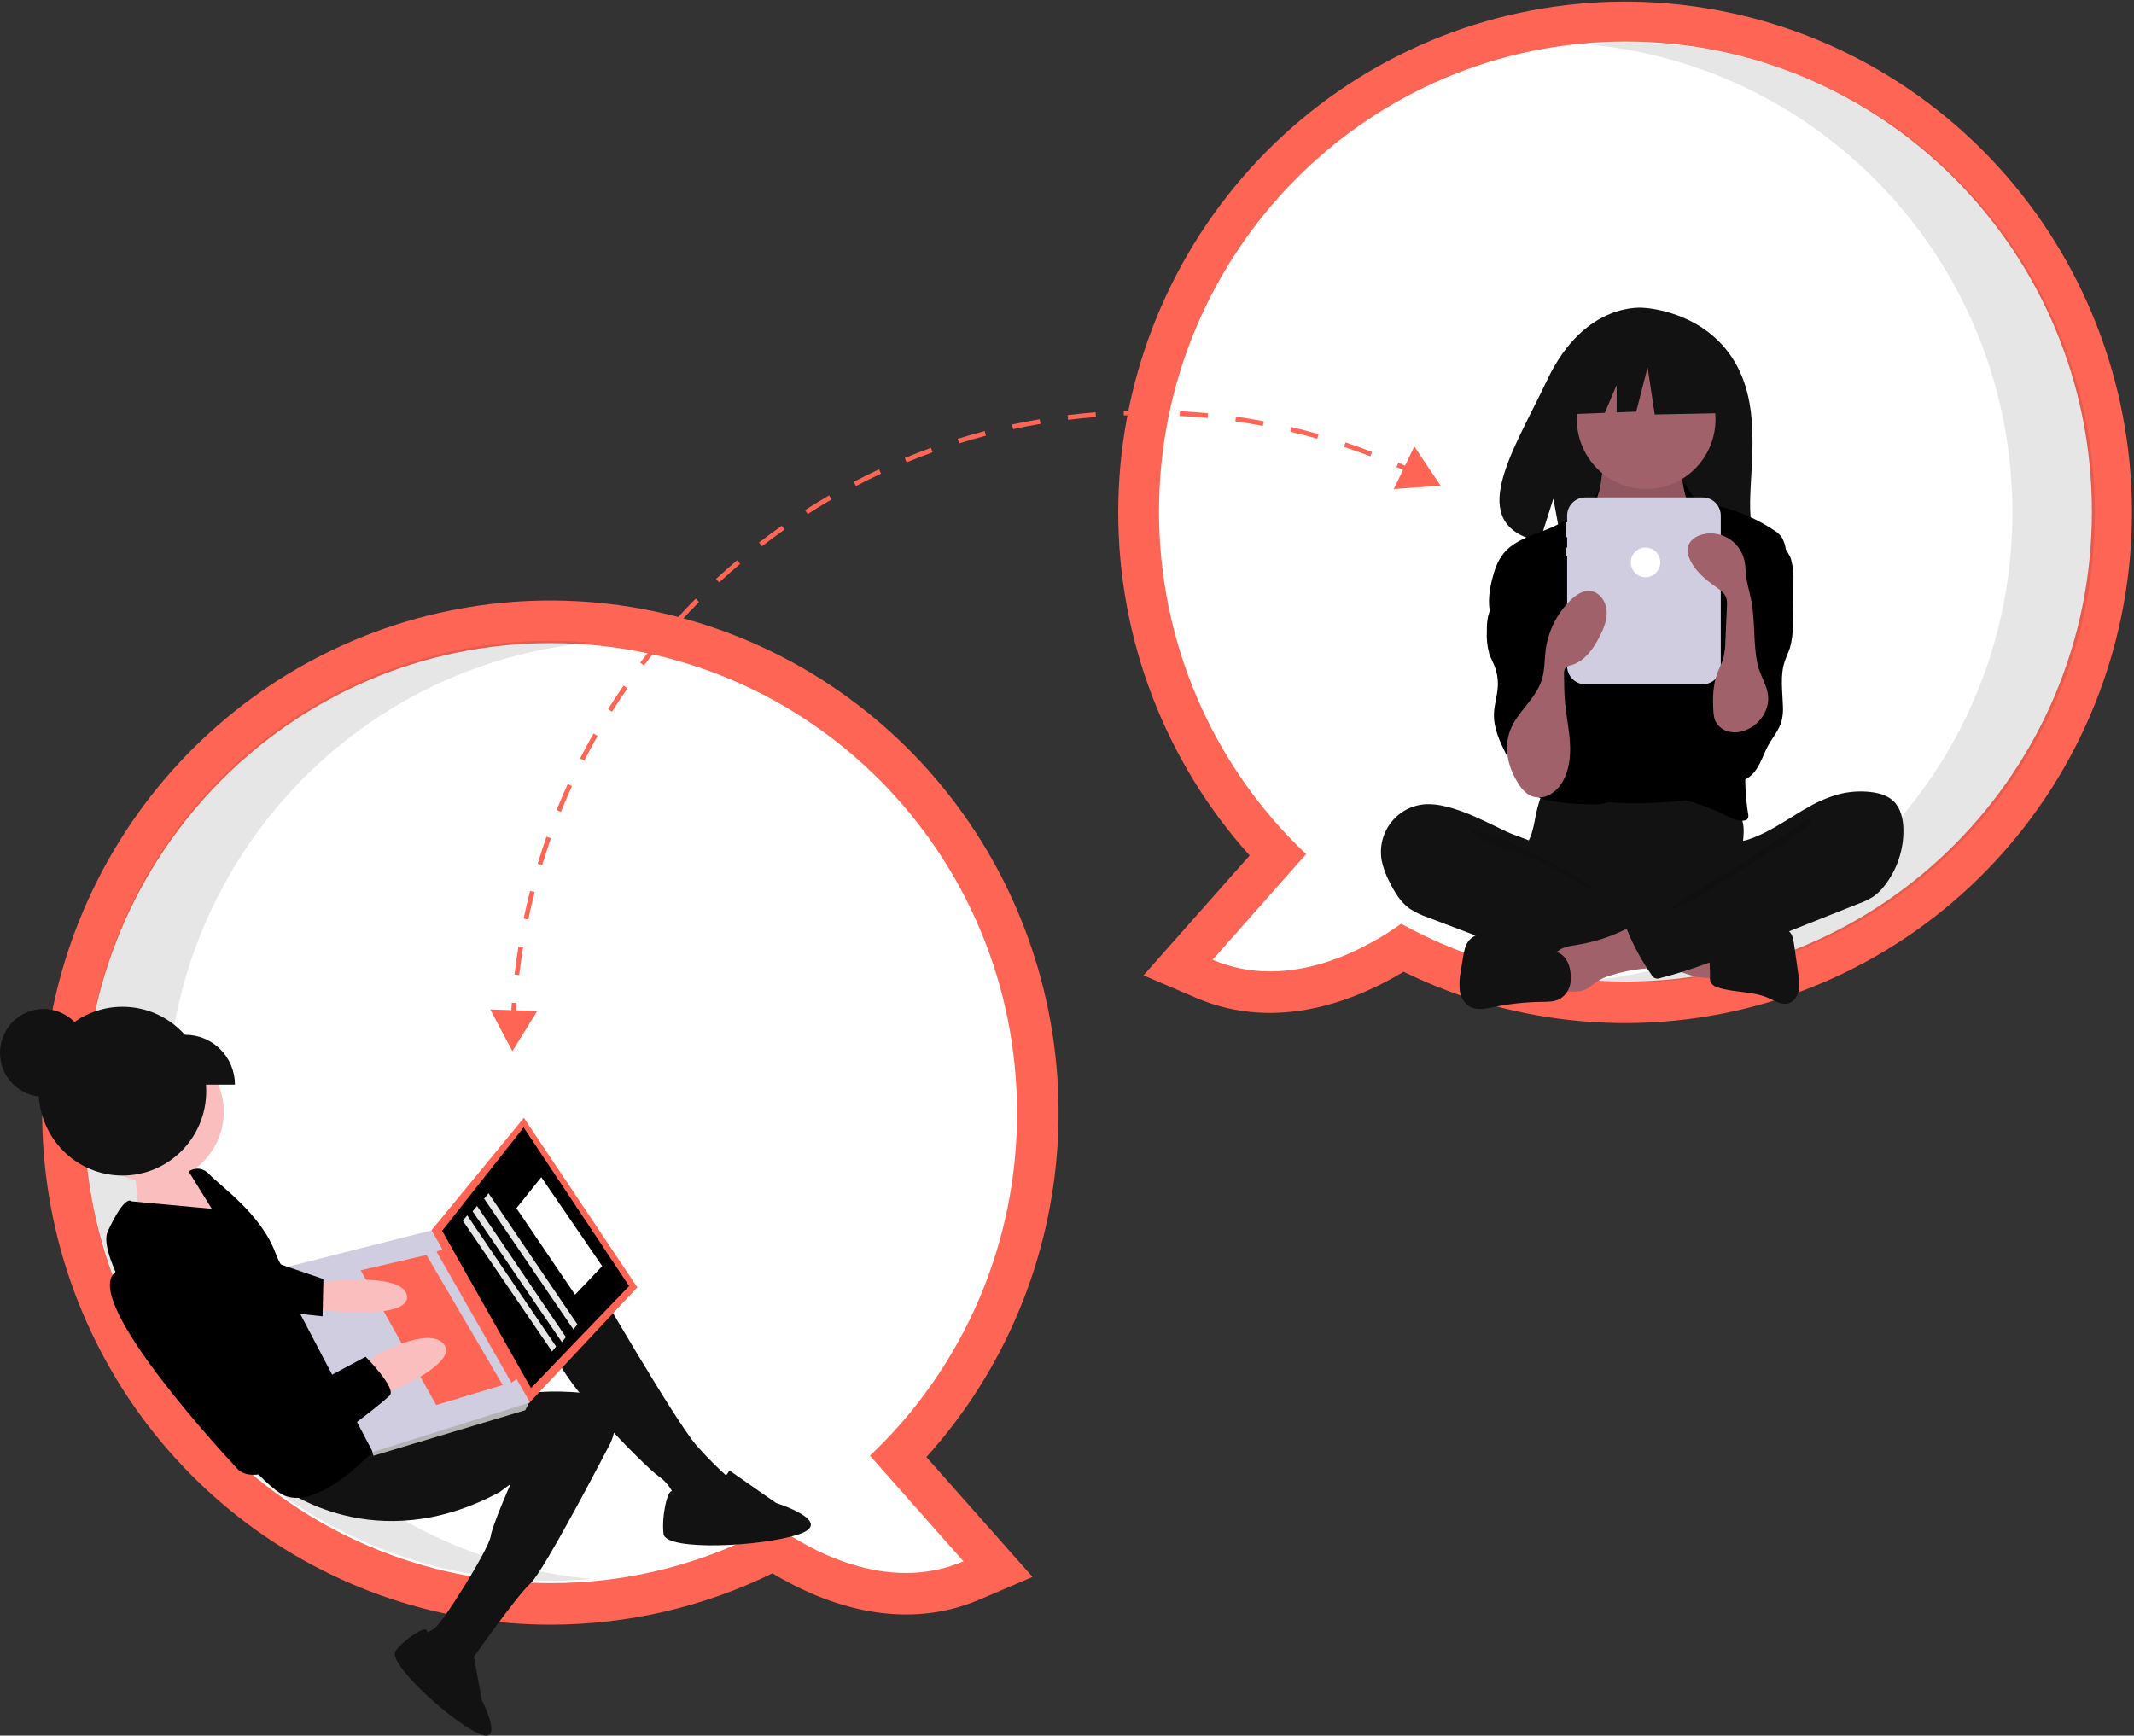 <svg width="477" height="388" viewBox="0 0 477 388" fill="none" xmlns="http://www.w3.org/2000/svg">
<rect x="0" y="0" width="477" height="388" fill="#333333" stroke="none"/>
<g clip-path="url(#clip0_92_2)">
<path d="M313.735 217.234C303.676 223.313 285.756 230.931 267.443 223.102L255.605 218.042L279.327 191.243C260.397 170.208 249.924 142.819 249.953 114.421C249.982 86.024 260.51 58.657 279.483 37.661C298.456 16.665 324.511 3.548 352.564 0.87C380.616 -1.808 408.652 6.146 431.199 23.178C453.746 40.21 469.186 65.099 474.505 92.985C479.824 120.872 474.641 149.756 459.966 173.999C445.292 198.241 422.18 216.103 395.142 224.097C368.103 232.091 339.079 229.645 313.735 217.234ZM268.283 114.357C268.23 127.448 270.867 140.408 276.025 152.422C281.184 164.436 288.754 175.244 298.259 184.167L304.802 190.364L289.875 207.227C297.65 205.637 304.422 201.398 307.856 198.936L312.568 195.557L317.636 198.364C331.644 206.093 347.357 210.143 363.327 210.142C415.734 210.142 458.371 167.173 458.371 114.357C458.371 61.542 415.734 18.573 363.327 18.573C310.92 18.573 268.283 61.542 268.283 114.357Z" fill="#FF6554"/>
<path d="M259.068 114.358C259.068 56.328 305.746 9.287 363.327 9.287C420.908 9.287 467.586 56.328 467.586 114.358C467.586 172.387 420.908 219.428 363.327 219.428C345.803 219.454 328.557 215.008 313.198 206.503C305.991 211.671 288.41 221.979 271.041 214.554L291.948 190.935C281.555 181.121 273.274 169.26 267.618 156.087C261.962 142.914 259.052 128.711 259.068 114.358Z" fill="white"/>
<path opacity="0.1" d="M449.825 114.585C449.825 59.686 408.044 14.629 354.781 9.927C357.818 9.659 360.89 9.514 363.996 9.514C421.576 9.514 468.255 56.556 468.255 114.585C468.255 172.614 421.576 219.656 363.996 219.656C360.894 219.656 357.828 219.509 354.795 219.242C408.052 214.533 449.825 169.479 449.825 114.585Z" fill="black"/>
<path d="M123.074 363.2C97.022 363.213 71.759 354.201 51.516 337.675C31.274 321.149 17.283 298.113 11.888 272.428C6.493 246.744 10.022 219.97 21.884 196.596C33.745 173.221 53.219 154.666 77.04 144.039C100.862 133.412 127.584 131.36 152.729 138.226C177.873 145.092 199.912 160.46 215.151 181.753C230.39 203.046 237.904 228.971 236.434 255.183C234.963 281.395 224.597 306.302 207.073 325.728L230.796 352.527L218.958 357.588C200.645 365.416 182.724 357.799 172.666 351.719C157.208 359.272 140.253 363.197 123.074 363.2ZM123.074 153.058C70.666 153.058 28.029 196.027 28.029 248.843C28.029 301.658 70.666 344.627 123.074 344.627C139.044 344.629 154.757 340.578 168.765 332.849L173.832 330.043L178.544 333.421C181.978 335.884 188.75 340.123 196.526 341.713L181.598 324.849L188.142 318.652C197.647 309.729 205.216 298.921 210.375 286.907C215.534 274.893 218.17 261.933 218.118 248.843C218.118 196.027 175.481 153.058 123.074 153.058Z" fill="#FF6554"/>
<path d="M227.332 248.842C227.332 190.813 180.654 143.771 123.073 143.771C65.492 143.771 18.814 190.813 18.814 248.842C18.814 306.871 65.492 353.913 123.073 353.913C140.597 353.939 157.843 349.493 173.202 340.988C180.409 346.156 197.99 356.463 215.359 349.039L194.452 325.42C204.845 315.606 213.126 303.745 218.782 290.572C224.438 277.399 227.348 263.196 227.332 248.842Z" fill="white"/>
<path opacity="0.1" d="M37.244 248.312C37.244 193.413 79.024 148.356 132.288 143.654C129.251 143.386 126.179 143.241 123.073 143.241C65.492 143.241 18.814 190.283 18.814 248.312C18.814 306.341 65.492 353.383 123.073 353.383C126.174 353.383 129.241 353.236 132.273 352.968C79.017 348.259 37.244 303.205 37.244 248.312Z" fill="black"/>
<path d="M387.803 80.977C380.981 69.361 367.485 68.819 367.485 68.819C367.485 68.819 354.334 67.124 345.898 84.816C338.035 101.305 327.183 117.227 344.151 121.087L347.216 111.473L349.114 121.802C351.53 121.978 353.954 122.019 356.374 121.927C374.546 121.336 391.852 122.1 391.295 115.529C390.554 106.793 394.366 92.153 387.803 80.977Z" fill="#121212"/>
<path d="M343.183 182.703C342.982 183.981 342.691 185.242 342.312 186.478C341.886 187.688 341.227 188.807 340.836 190.029C339.592 193.924 341.317 198.268 344.071 201.275C346.46 203.872 349.544 205.717 352.95 206.588C355.457 207.129 358.015 207.399 360.579 207.396C367.671 207.638 374.944 207.855 381.664 205.558C383.787 204.815 385.837 203.876 387.79 202.754C388.406 202.458 388.949 202.027 389.379 201.493C389.829 200.71 390.029 199.806 389.953 198.905C389.938 195.875 389.328 192.861 389.473 189.835C389.553 188.159 389.864 186.484 389.711 184.813C389.499 182.915 388.71 181.13 387.452 179.701C386.195 178.273 384.53 177.271 382.685 176.833C380.779 176.42 378.802 176.645 376.861 176.833C371.824 177.321 366.765 177.549 361.705 177.516C356.534 177.483 351.395 176.687 346.251 176.604C344.729 176.58 344.76 177.052 344.275 178.536C343.829 179.902 343.464 181.293 343.183 182.703Z" fill="#121212"/>
<path d="M357.856 107.895C357.608 109.206 357.339 110.565 356.557 111.643C355.658 112.882 354.191 113.591 353.223 114.777C351.767 116.563 351.683 119.076 351.677 121.388C351.672 123.517 351.714 125.789 352.893 127.556C353.732 128.655 354.773 129.579 355.959 130.28C360.378 133.282 365.153 136.337 370.482 136.436C372.689 136.477 375.056 135.902 376.509 134.227C377.136 133.439 377.629 132.553 377.968 131.603C379.331 128.218 380.156 124.639 380.416 120.996C380.612 119.283 380.453 117.548 379.95 115.9C379.302 114.082 377.994 112.585 377.129 110.861C376.106 108.81 375.732 106.493 376.057 104.222C376.1 104.062 376.087 103.892 376.02 103.741C375.948 103.66 375.86 103.597 375.76 103.556C375.661 103.515 375.553 103.498 375.446 103.507L364.882 102.74C363.898 102.691 362.918 102.578 361.948 102.402C361.379 102.285 359.874 101.47 359.331 101.687C358.326 102.088 358.062 106.808 357.856 107.895Z" fill="#A0616A"/>
<path opacity="0.1" d="M357.856 108.227C357.608 109.539 357.339 110.898 356.557 111.975C355.658 113.215 354.191 113.923 353.223 115.11C351.767 116.896 351.683 119.408 351.677 121.72C351.672 123.85 351.714 126.121 352.893 127.889C353.732 128.987 354.773 129.912 355.959 130.613C360.378 133.614 365.153 136.669 370.482 136.768C372.689 136.809 375.056 136.235 376.509 134.559C377.136 133.772 377.629 132.885 377.968 131.935C379.331 128.551 380.156 124.971 380.416 121.328C380.612 119.616 380.453 117.881 379.95 116.233C379.302 114.414 377.994 112.918 377.129 111.193C376.106 109.143 375.732 106.826 376.057 104.554C376.1 104.394 376.087 104.224 376.02 104.073C375.948 103.992 375.86 103.929 375.76 103.888C375.661 103.848 375.553 103.831 375.446 103.839L364.882 103.073C363.898 103.023 362.918 102.91 361.948 102.735C361.379 102.618 359.874 101.803 359.331 102.019C358.326 102.421 358.062 107.14 357.856 108.227Z" fill="black"/>
<path d="M367.959 109.323C376.52 109.323 383.459 102.329 383.459 93.702C383.459 85.075 376.52 78.082 367.959 78.082C359.399 78.082 352.459 85.075 352.459 93.702C352.459 102.329 359.399 109.323 367.959 109.323Z" fill="#A0616A"/>
<path d="M360.03 128.689C360.796 129.582 361.719 130.326 362.752 130.881C363.83 131.33 364.988 131.552 366.154 131.534C368.948 131.613 371.977 131.097 373.92 129.073C376.426 126.463 376.343 122.254 378.307 119.21C378.465 118.934 378.681 118.696 378.94 118.512C379.269 118.332 379.641 118.245 380.016 118.263C382.496 118.24 384.657 119.861 386.607 121.406C387.525 122.042 388.312 122.851 388.927 123.787C389.312 124.545 389.576 125.36 389.709 126.202C390.677 130.962 390.99 135.829 391.301 140.678C391.473 143.357 391.645 146.038 391.632 148.722C391.59 157.564 389.551 166.259 387.523 174.862C387.261 175.97 386.904 177.209 385.903 177.74C385.457 177.942 384.979 178.06 384.49 178.088C378.682 178.775 372.861 179.464 367.013 179.554C364.731 179.59 362.45 179.534 360.17 179.387C359.777 179.382 359.388 179.314 359.017 179.185C358.513 178.941 358.08 178.571 357.76 178.109C354.597 174.092 354.41 168.539 354.43 163.41C354.48 150.872 354.924 138.344 355.764 125.826C355.833 124.793 355.848 123.538 355.11 122.725C356.548 124.873 358.196 126.871 360.03 128.689Z" fill="black"/>
<path d="M356.747 110.652C356.223 111.607 352.364 113.978 351.619 114.77C347.456 119.192 339.857 119.026 336.05 123.763C334.71 125.43 334.014 127.524 333.502 129.605C332.778 132.55 332.392 135.761 333.605 138.537C334.771 141.208 337.228 143.055 338.896 145.441C340.727 148.061 341.551 151.243 342.34 154.347C342.922 156.639 343.51 158.988 343.283 161.344C343.025 164.022 341.739 166.473 340.98 169.053C340.221 171.632 340.09 174.704 341.845 176.731C343.135 178.22 345.157 178.811 347.091 179.143C349.567 179.518 352.064 179.737 354.568 179.799C356.778 179.897 359.214 179.916 360.913 178.489C362.254 177.362 362.836 175.534 362.912 173.776C362.987 172.018 362.624 170.276 362.397 168.532C362.161 166.724 362.071 164.9 361.995 163.078C361.655 154.903 361.609 146.722 361.856 138.536C361.98 136.834 361.898 135.124 361.609 133.443C361.135 131.253 359.961 129.296 358.981 127.284C357.023 123.495 356.136 119.236 356.417 114.973C356.714 110.591 358.61 107.253 356.747 110.652Z" fill="black"/>
<path d="M378.513 110.984C379.31 111.81 382.02 112.082 383.034 112.614C383.988 113.059 384.984 113.406 386.006 113.651C389.706 114.727 393.226 116.355 396.447 118.481C397.117 118.875 397.708 119.391 398.193 120.001C398.704 120.838 399.033 121.775 399.159 122.749C399.656 125.229 400.155 127.738 400.043 130.265C399.925 132.947 399.123 135.545 398.328 138.108L395.356 147.682C393.138 154.829 390.905 162.047 390.281 169.509C389.936 173.644 390.089 177.807 390.738 181.905C390.799 182.105 390.818 182.315 390.792 182.522C390.766 182.729 390.697 182.928 390.589 183.106C390.393 183.301 390.135 183.421 389.861 183.444C388.426 183.67 387.038 182.933 385.739 182.28C381.767 180.288 377.528 178.891 373.156 178.131C374.864 175.643 376.182 172.904 377.064 170.012C377.565 168.175 377.959 166.31 378.245 164.428L379.627 156.37C380.19 153.424 380.586 150.449 380.813 147.459C380.918 146.337 380.853 145.205 380.621 144.102C380.302 143.053 379.879 142.039 379.358 141.075C377.08 136.299 376.011 130.849 376.907 125.627C377.3 123.341 378.062 121.053 377.744 118.756C377.438 116.548 377.756 114.832 377.194 112.646C374.885 103.672 377.013 109.43 378.513 110.984Z" fill="black"/>
<path d="M336.01 131.315C334.972 133.487 333.235 135.337 332.644 137.674C332.414 138.766 332.316 139.882 332.351 140.997C332.248 142.679 332.413 144.366 332.84 145.995C333.17 147.026 333.707 147.976 334.093 148.986C334.632 150.397 334.872 151.906 334.798 153.417C334.694 155.509 333.988 157.54 333.933 159.634C333.847 162.928 335.358 166.024 336.833 168.964C337.204 168.038 337.772 167.204 338.496 166.522C339.22 165.839 340.084 165.325 341.026 165.014C341.968 164.703 342.966 164.603 343.951 164.722C344.935 164.84 345.882 165.174 346.725 165.7C347.063 165.282 347.223 164.746 347.171 164.21C347.28 160.389 347.385 156.568 347.487 152.747C347.646 146.837 347.798 140.849 346.449 135.096C345.84 132.498 344.893 129.91 343.155 127.896C342.241 126.835 339.135 124.04 337.634 125.229C336.958 125.763 337.116 127.218 337.009 127.955C336.848 129.119 336.511 130.252 336.01 131.315Z" fill="black"/>
<path d="M400.347 125.055C400.765 126.621 400.944 128.243 400.877 129.863C400.897 133.166 400.854 136.469 400.747 139.771C400.763 141.465 400.548 143.152 400.108 144.787C399.773 145.85 399.255 146.847 398.909 147.906C397.871 151.081 398.438 154.525 398.527 157.867C398.59 158.948 398.498 160.033 398.255 161.089C397.707 163.16 396.235 164.834 395.207 166.711C394.231 168.494 393.642 170.492 392.477 172.156C391.311 173.819 389.293 175.136 387.337 174.626C385.855 174.239 384.802 172.917 384.074 171.56C382.484 168.577 381.941 165.14 382.531 161.806C383.262 157.75 385.626 154.152 386.479 150.12C387.65 144.584 385.87 138.871 385.923 133.21C385.899 132.323 386.019 131.437 386.277 130.589C386.724 129.296 387.684 128.263 388.572 127.226C389.681 125.93 390.711 124.568 391.656 123.147C392.291 122.192 393.154 119.736 394.28 119.532C396.795 119.076 399.723 123.097 400.347 125.055Z" fill="black"/>
<path d="M322.964 180.241C321.573 179.889 320.141 179.735 318.708 179.785C317.203 179.869 315.732 180.275 314.394 180.976C313.057 181.677 311.882 182.656 310.949 183.85C310.017 185.044 309.347 186.424 308.984 187.899C308.621 189.374 308.575 190.91 308.847 192.404C309.194 194.023 309.761 195.586 310.533 197.048C311.662 199.356 313.015 201.659 315.105 203.139C316.364 203.952 317.719 204.602 319.139 205.074L330.144 209.252C331.763 209.867 333.382 210.481 335.017 211.051C343.231 213.912 351.794 215.628 360.469 216.151C363.109 216.4 365.77 216.264 368.371 215.747C369 215.664 369.577 215.35 369.99 214.866C370.2 214.497 370.323 214.086 370.352 213.662L371.029 208.885C371.18 208.219 371.16 207.526 370.971 206.871C370.661 206.068 369.883 205.563 369.142 205.134C361.907 200.946 353.46 198.636 347.37 192.888C345.937 191.535 344.737 189.39 342.995 188.471C341.02 187.429 338.694 186.834 336.652 185.874C332.189 183.774 327.801 181.362 322.964 180.241Z" fill="#121212"/>
<path opacity="0.1" d="M333.95 186.682C337.84 187.91 354.262 196.42 357.077 199.391C356.699 199.528 343.898 192.298 343.514 192.182C339.993 191.207 336.545 189.983 333.195 188.517C332.528 188.206 328.862 186.745 329.028 185.897C329.215 184.94 333.26 186.464 333.95 186.682Z" fill="black"/>
<path d="M382.476 218.628C382.697 218.645 382.916 218.58 383.093 218.445C383.17 218.345 383.227 218.23 383.26 218.107C383.293 217.985 383.302 217.856 383.285 217.73L383.267 211.222C381.41 210.33 379.333 210.044 377.294 209.769L367.78 208.488C367.998 208.517 366.292 212.617 366.554 213.165C367.015 214.13 370.538 214.985 371.533 215.44C374.99 217.024 378.582 218.765 382.476 218.628Z" fill="#A0616A"/>
<path d="M352.626 211.199C350.83 211.487 348.825 211.742 347.662 213.152C346.187 214.939 346.815 217.603 347.518 219.816C347.561 220.102 347.661 220.376 347.81 220.623C347.96 220.869 348.158 221.083 348.391 221.251C348.624 221.419 348.889 221.538 349.168 221.601C349.448 221.665 349.738 221.671 350.02 221.62C351.658 221.724 353.401 221.806 354.833 220.996C355.481 220.564 356.105 220.097 356.702 219.596C357.758 218.888 358.918 218.353 360.14 218.012C362.386 217.3 364.698 216.82 367.04 216.579C367.963 216.536 368.877 216.374 369.758 216.096C370.199 215.953 370.6 215.709 370.932 215.385C371.264 215.06 371.518 214.662 371.673 214.223C372.004 213.04 371.322 211.834 370.668 210.797C369.914 209.438 368.935 208.219 367.774 207.193C366.002 205.805 365.125 206.87 363.339 207.758C359.959 209.44 356.348 210.599 352.626 211.199Z" fill="#A0616A"/>
<path d="M347.932 212.83L336.526 209.432C335.158 208.952 333.728 208.673 332.281 208.603C331.557 208.573 330.834 208.7 330.162 208.974C329.49 209.248 328.884 209.663 328.383 210.192C327.499 211.238 327.246 212.668 327.025 214.024L326.554 216.926C326.239 218.388 326.15 219.891 326.29 221.381C326.365 222.126 326.609 222.844 327.002 223.48C327.394 224.116 327.926 224.653 328.555 225.051C330.134 225.919 332.068 225.495 333.83 225.132C337.388 224.399 341.007 224.008 344.639 223.964C346.004 223.948 347.436 223.965 348.642 223.321C349.342 222.902 349.931 222.318 350.356 221.618C350.781 220.919 351.03 220.125 351.082 219.306C351.306 216.828 350.486 213.591 347.932 212.83Z" fill="#121212"/>
<path d="M386.959 209.869C388.438 209.608 389.743 208.761 391.16 208.261C393.154 207.557 395.315 207.557 397.428 207.565C398.205 207.494 398.986 207.651 399.675 208.019C400.606 208.643 400.845 209.893 401.003 211.008L401.958 217.738C402.213 218.994 402.239 220.286 402.036 221.551C401.755 222.798 400.912 224.001 399.684 224.322C398.192 224.713 396.73 223.753 395.322 223.122C391.802 221.546 387.711 221.949 384.041 220.77C383.69 220.699 383.358 220.554 383.067 220.345C382.776 220.135 382.532 219.865 382.352 219.554C382.227 219.18 382.182 218.783 382.221 218.391C382.284 216.227 381.831 213.273 382.477 211.206C383.059 209.347 385.309 209.869 386.959 209.869Z" fill="#121212"/>
<path d="M411.097 177.532C413.376 176.956 415.739 176.793 418.074 177.052C419.939 177.259 421.861 177.782 423.223 179.083C424.881 180.667 425.413 183.116 425.458 185.417C425.531 190.001 424.022 194.468 421.19 198.056C420.498 198.963 419.676 199.761 418.75 200.423C417.751 201.053 416.686 201.57 415.575 201.965L390.931 211.761C384.447 214.338 377.941 216.923 371.179 218.622C370.994 218.712 370.793 218.763 370.588 218.774C370.383 218.784 370.178 218.754 369.985 218.683C369.792 218.612 369.614 218.504 369.464 218.363C369.313 218.223 369.192 218.053 369.107 217.865C366.948 214.757 365.136 211.417 363.706 207.907C363.638 207.824 363.591 207.725 363.569 207.62C363.547 207.514 363.551 207.405 363.58 207.301C363.609 207.198 363.662 207.102 363.735 207.024C363.808 206.945 363.899 206.885 364 206.849L381.431 196.756C382.709 196.084 383.901 195.257 384.979 194.293C385.732 193.557 386.349 192.691 386.8 191.737C387.162 190.976 387.195 189.182 387.657 188.619C388.109 188.069 389.655 188.025 390.369 187.809C391.375 187.498 392.361 187.122 393.32 186.684C397.22 184.926 400.692 182.372 404.43 180.313C406.526 179.105 408.767 178.171 411.097 177.532Z" fill="#121212"/>
<path opacity="0.1" d="M401.215 185.07C398.22 187.336 394.343 189.42 391.375 191.747C390.362 192.541 373.475 202.108 373.236 203.379C376.005 203.849 393.645 191.413 396.168 190.172C398.692 188.931 400.929 187.181 403.146 185.444C403.711 185.002 406.105 183.671 404.483 183.176C403.57 182.898 401.89 184.616 401.215 185.07Z" fill="black"/>
<path d="M380.609 111.204H354.321C353.253 111.204 352.229 111.632 351.473 112.393C350.718 113.154 350.294 114.186 350.294 115.262V116.749H350.008V120.072H350.294V122.399H350.008V124.393H350.294V148.916C350.294 149.992 350.718 151.024 351.473 151.785C352.229 152.546 353.253 152.974 354.321 152.974H380.609C381.677 152.974 382.701 152.546 383.456 151.785C384.212 151.024 384.636 149.992 384.636 148.916V115.262C384.636 114.186 384.212 113.154 383.456 112.393C382.701 111.632 381.677 111.204 380.609 111.204Z" fill="#D0CDE1"/>
<path d="M384.787 79.857L371.454 72.818L353.041 75.698L349.232 92.654L358.715 92.286L361.364 86.057V92.184L365.74 92.014L368.279 82.096L369.867 92.654L385.422 92.334L384.787 79.857Z" fill="#121212"/>
<path d="M339.499 175.336C340.102 176.369 340.959 177.229 341.987 177.831C342.662 178.142 343.398 178.293 344.14 178.273C344.881 178.253 345.608 178.062 346.266 177.716C347.578 177.006 348.653 175.921 349.353 174.596C350.802 172.017 351.102 168.931 350.921 165.974C350.741 163.016 350.114 160.103 349.837 157.153C349.635 155.008 349.619 152.851 349.602 150.696C349.552 150.243 349.647 149.786 349.872 149.391C350.259 149.002 350.76 148.75 351.301 148.671C354.225 147.796 356.167 145.033 357.558 142.297C358.488 140.47 359.296 138.473 359.116 136.428C358.937 134.383 357.479 132.323 355.452 132.114C353.781 131.942 352.239 133.011 351.033 134.19C347.993 137.182 346.039 141.118 345.485 145.364C345.221 147.443 345.297 149.579 344.735 151.598C343.537 155.908 339.788 158.551 337.92 162.429C335.861 166.703 336.997 171.555 339.499 175.336Z" fill="#A0616A"/>
<path d="M394.67 158.869C394.243 159.869 393.623 160.772 392.844 161.526C392.066 162.28 391.145 162.869 390.137 163.258C388.884 163.766 387.502 163.851 386.197 163.502C385.549 163.321 384.952 162.992 384.452 162.54C383.951 162.089 383.56 161.528 383.31 160.9C383.11 160.267 383.001 159.609 382.985 158.945C382.797 156.038 382.87 153.043 383.918 150.329C384.322 149.282 384.866 148.289 385.185 147.212C385.499 145.969 385.659 144.691 385.663 143.408L386.007 135.478C386.064 134.902 386.025 134.321 385.89 133.758C385.547 132.611 384.483 131.865 383.506 131.181C381.148 129.528 378.817 127.599 377.675 124.943C377.282 124.144 377.142 123.242 377.272 122.36C377.594 120.785 379.171 119.766 380.73 119.422C381.75 119.197 382.804 119.183 383.83 119.38C384.855 119.577 385.83 119.981 386.697 120.568C387.563 121.155 388.303 121.912 388.871 122.795C389.439 123.678 389.824 124.667 390.003 125.704C390.157 126.599 390.155 127.513 390.245 128.417C390.437 130.334 391.041 132.182 391.418 134.071C392.349 138.724 391.867 143.533 392.787 148.185C393.557 152.075 396.458 154.613 394.67 158.869Z" fill="#A0616A"/>
<path d="M367.817 129.046C369.638 129.046 371.115 127.558 371.115 125.722C371.115 123.886 369.638 122.398 367.817 122.398C365.996 122.398 364.519 123.886 364.519 125.722C364.519 127.558 365.996 129.046 367.817 129.046Z" fill="white"/>
<path d="M9.729 245.171C15.102 245.171 19.458 240.782 19.458 235.367C19.458 229.952 15.102 225.563 9.729 225.563C4.356 225.563 0.001 229.952 0.001 235.367C0.001 240.782 4.356 245.171 9.729 245.171Z" fill="#121212"/>
<path d="M44.993 264.472L40.093 259.672L30.253 262.752L31.198 274.234L51.43 273.287L45.215 264.776L44.993 264.472Z" fill="#FBBEBE"/>
<path d="M34.276 264.373C42.962 264.373 50.004 257.277 50.004 248.523C50.004 239.769 42.962 232.672 34.276 232.672C25.59 232.672 18.548 239.769 18.548 248.523C18.548 257.277 25.59 264.373 34.276 264.373Z" fill="#FBBEBE"/>
<path d="M131.916 284.816C131.916 284.816 151.239 318.28 155.837 323.304C158.024 325.777 160.354 328.117 162.814 330.312C162.814 330.312 160.652 337.539 157.209 337.281C155.247 337.162 153.322 336.684 151.53 335.87C151.53 335.87 149.993 331.856 147.312 330.095C144.632 328.335 122.732 306.622 123.244 299.682C123.756 292.743 131.916 284.816 131.916 284.816Z" fill="#121212"/>
<path d="M63.105 332.571C63.105 332.571 83.706 348.686 111.705 333.544L114.118 331.754C114.118 331.754 110.046 340.986 109.668 343.488C109.23 346.391 98.628 363.39 96.898 364.205C95.168 365.019 94.787 365.77 94.787 365.77L102.129 373.914L104.843 371.901C104.843 371.901 115.428 356.788 118.523 354.024C121.619 351.259 136.369 322.749 136.369 322.749C136.369 322.749 142.008 312.006 127.934 311.198C113.86 310.39 107.384 314.256 107.384 314.256L82.407 318.255L63.105 332.571Z" fill="#121212"/>
<path d="M163.053 328.729L173.474 335.996C173.474 335.996 186.768 340.193 178.579 342.986C170.39 345.78 148.81 346.79 148.32 342.936C147.831 339.082 149.171 333.016 150.248 333.348C151.325 333.68 158.797 335.635 163.053 328.729Z" fill="#121212"/>
<path d="M105.765 369.405L107.694 380.078C107.694 380.078 113.178 390.649 106.593 387.369C100.009 384.089 86.443 371.631 88.446 369.02C90.449 366.408 94.871 363.576 95.32 364.427C95.769 365.278 99.092 370.976 105.765 369.405Z" fill="#121212"/>
<path d="M85.896 321.759C85.896 321.759 71.891 338.237 63.389 334.234C54.886 330.232 20.102 283.87 24.073 275.301C28.045 266.733 29.377 268.556 29.377 268.556L47.337 270.23L42.17 261.88C42.17 261.88 44.583 260.091 46.882 262.602C49.181 265.114 58.412 271.388 61.628 280.249C64.844 289.11 74.285 288.668 74.285 288.668L85.896 321.759Z" fill="black"/>
<path d="M142.45 287.781L118.174 313.751L96.427 275.057L117.101 249.884L142.45 287.781Z" fill="#FF6554"/>
<path d="M140.618 287.5L118.692 310.322L98.823 275.154L117.045 252.035L140.618 287.5Z" fill="black"/>
<path d="M116.984 312.759L118.174 313.751L117.411 315.253L83.466 325.435L83.144 324.263L84.689 322.654L116.984 312.759Z" fill="#B3B3B3"/>
<path d="M118.476 313.527L83.324 324.604L61.896 283.798L96.427 275.057L118.476 313.527Z" fill="#D0CDE1"/>
<path d="M115.829 307.993L114.321 309.111L97.583 279.823L99.313 279.008L115.829 307.993Z" fill="#FF6554"/>
<path d="M112.369 309.622L97.499 314.09L80.619 283.97L95.329 280.557L112.369 309.622Z" fill="#FF6554"/>
<path d="M70.478 287.274L73.556 286.396C73.556 286.396 90.726 284.44 90.976 289.877C91.227 295.314 71.252 292.791 71.252 292.791L68.588 289.144L70.478 287.274Z" fill="#FBBEBE"/>
<path d="M85.537 311.717L89.822 309.944C89.822 309.944 102.757 304.1 99.046 300.292C95.336 296.484 83.892 303.097 83.892 303.097L81.701 305.19L85.537 311.717Z" fill="#FBBEBE"/>
<path d="M81.718 303.303C81.718 303.303 88.695 310.311 87.108 311.957C85.52 313.603 59.485 335.255 53.031 328.327C46.578 321.399 15.134 286.617 27.369 283.634C39.604 280.651 42.837 287.625 42.837 287.625L58.989 315.474L81.718 303.303Z" fill="black"/>
<path d="M60.825 282.015L72.287 285.932L72.1 294.271L59.978 292.953L60.825 282.015Z" fill="black"/>
<path opacity="0.2" d="M71.156 307.623L58.807 314.907L44.698 293.039L58.317 311.053L71.156 307.623Z" fill="black"/>
<path d="M27.373 262.798C37.714 262.798 46.096 254.35 46.096 243.928C46.096 233.507 37.714 225.059 27.373 225.059C17.032 225.059 8.649 233.507 8.649 243.928C8.649 254.35 17.032 262.798 27.373 262.798Z" fill="#121212"/>
<path d="M128.542 289.428L115.431 270.1L120.989 263.167L134.612 283.052L128.542 289.428Z" fill="white"/>
<path d="M128.172 297.199L108.213 267.956L109.197 266.758L129.063 296.069L128.172 297.199Z" fill="#E6E6E6"/>
<path d="M125.6 300.044L105.641 270.801L106.626 269.603L126.491 298.915L125.6 300.044Z" fill="#E6E6E6"/>
<path d="M123.409 302.137L103.45 272.894L104.434 271.696L124.3 301.008L123.409 302.137Z" fill="#E6E6E6"/>
<path d="M35.664 231.331H41.456C44.389 231.331 47.202 232.505 49.275 234.595C51.349 236.684 52.514 239.519 52.514 242.474H35.664V231.331Z" fill="#121212"/>
<path d="M115.451 224.239L114.401 224.16C114.36 224.71 114.331 225.264 114.296 225.816L109.583 225.657L114.527 234.994L120.08 226.011L115.349 225.851C115.383 225.314 115.411 224.775 115.451 224.239Z" fill="#FF6554"/>
<path d="M143.096 148.133L143.933 148.777C145.189 147.12 146.5 145.465 147.831 143.859L147.023 143.179C145.682 144.797 144.361 146.463 143.096 148.133Z" fill="#FF6554"/>
<path d="M151.163 138.404L151.94 139.119C153.337 137.577 154.788 136.046 156.251 134.567L155.505 133.818C154.031 135.307 152.57 136.85 151.163 138.404Z" fill="#FF6554"/>
<path d="M160.043 129.429L160.756 130.211C162.284 128.797 163.861 127.401 165.445 126.06L164.767 125.248C163.172 126.598 161.583 128.005 160.043 129.429Z" fill="#FF6554"/>
<path d="M135.908 158.545L136.798 159.112C137.905 157.347 139.067 155.582 140.252 153.865L139.388 153.258C138.194 154.988 137.023 156.767 135.908 158.545Z" fill="#FF6554"/>
<path d="M169.668 121.279L170.309 122.121C171.955 120.848 173.648 119.597 175.341 118.403L174.737 117.533C173.031 118.736 171.326 119.997 169.668 121.279Z" fill="#FF6554"/>
<path d="M129.658 169.561L130.595 170.046C131.543 168.187 132.547 166.324 133.576 164.509L132.662 163.982C131.625 165.81 130.614 167.687 129.658 169.561Z" fill="#FF6554"/>
<path d="M119.501 199.434L118.481 199.17C117.961 201.206 117.479 203.283 117.049 205.342L118.079 205.561C118.506 203.517 118.984 201.456 119.501 199.434Z" fill="#FF6554"/>
<path d="M179.963 114.017L180.529 114.913C182.274 113.793 184.069 112.698 185.863 111.657L185.337 110.737C183.53 111.786 181.722 112.889 179.963 114.017Z" fill="#FF6554"/>
<path d="M116.93 211.745L115.89 211.573C115.552 213.645 115.255 215.756 115.008 217.848L116.054 217.973C116.299 215.897 116.594 213.802 116.93 211.745Z" fill="#FF6554"/>
<path d="M124.402 181.098L125.377 181.498C126.158 179.561 126.994 177.614 127.86 175.713L126.903 175.27C126.03 177.186 125.188 179.147 124.402 181.098Z" fill="#FF6554"/>
<path d="M120.184 193.068L121.191 193.378C121.798 191.376 122.458 189.361 123.153 187.39L122.16 187.035C121.461 189.02 120.796 191.05 120.184 193.068Z" fill="#FF6554"/>
<path d="M251.202 92.863C253.267 92.791 255.369 92.763 257.448 92.782L257.457 91.721C255.364 91.701 253.245 91.73 251.166 91.802L251.202 92.863Z" fill="#FF6554"/>
<path d="M190.849 107.702L191.333 108.644C193.172 107.683 195.055 106.753 196.929 105.878L196.486 104.915C194.598 105.797 192.701 106.734 190.849 107.702Z" fill="#FF6554"/>
<path d="M276.122 94.187C278.176 94.48 280.249 94.823 282.284 95.207L282.477 94.163C280.428 93.777 278.339 93.431 276.269 93.136L276.122 94.187Z" fill="#FF6554"/>
<path d="M288.396 96.501C290.413 96.975 292.448 97.503 294.444 98.069L294.729 97.047C292.718 96.477 290.668 95.946 288.636 95.467L288.396 96.501Z" fill="#FF6554"/>
<path d="M300.416 99.906C302.382 100.56 304.363 101.268 306.301 102.011L306.676 101.019C304.722 100.27 302.727 99.557 300.746 98.898L300.416 99.906Z" fill="#FF6554"/>
<path d="M263.691 92.975C265.765 93.084 267.861 93.242 269.92 93.442L270.022 92.386C267.947 92.184 265.836 92.025 263.747 91.915L263.691 92.975Z" fill="#FF6554"/>
<path d="M238.629 92.795L238.757 93.849C240.81 93.594 242.899 93.382 244.968 93.218L244.886 92.16C242.801 92.325 240.696 92.539 238.629 92.795Z" fill="#FF6554"/>
<path d="M214.061 98.105L214.373 99.119C216.352 98.501 218.371 97.92 220.376 97.392L220.109 96.365C218.09 96.897 216.055 97.483 214.061 98.105Z" fill="#FF6554"/>
<path d="M202.239 102.384L202.639 103.366C204.553 102.574 206.509 101.816 208.452 101.113L208.096 100.114C206.138 100.823 204.168 101.587 202.239 102.384Z" fill="#FF6554"/>
<path d="M226.228 94.899L226.449 95.937C228.472 95.499 230.535 95.102 232.58 94.755L232.405 93.708C230.345 94.058 228.266 94.458 226.228 94.899Z" fill="#FF6554"/>
<path d="M322.014 108.573L316.129 99.808L314.06 104.101C313.559 103.875 313.061 103.645 312.561 103.427L312.142 104.401C312.631 104.614 313.114 104.838 313.6 105.056L311.54 109.328L322.014 108.573Z" fill="#FF6554"/>
</g>
<defs>
<clipPath id="clip0_92_2">
<rect width="476.801" height="388" fill="white"/>
</clipPath>
</defs>
</svg>
